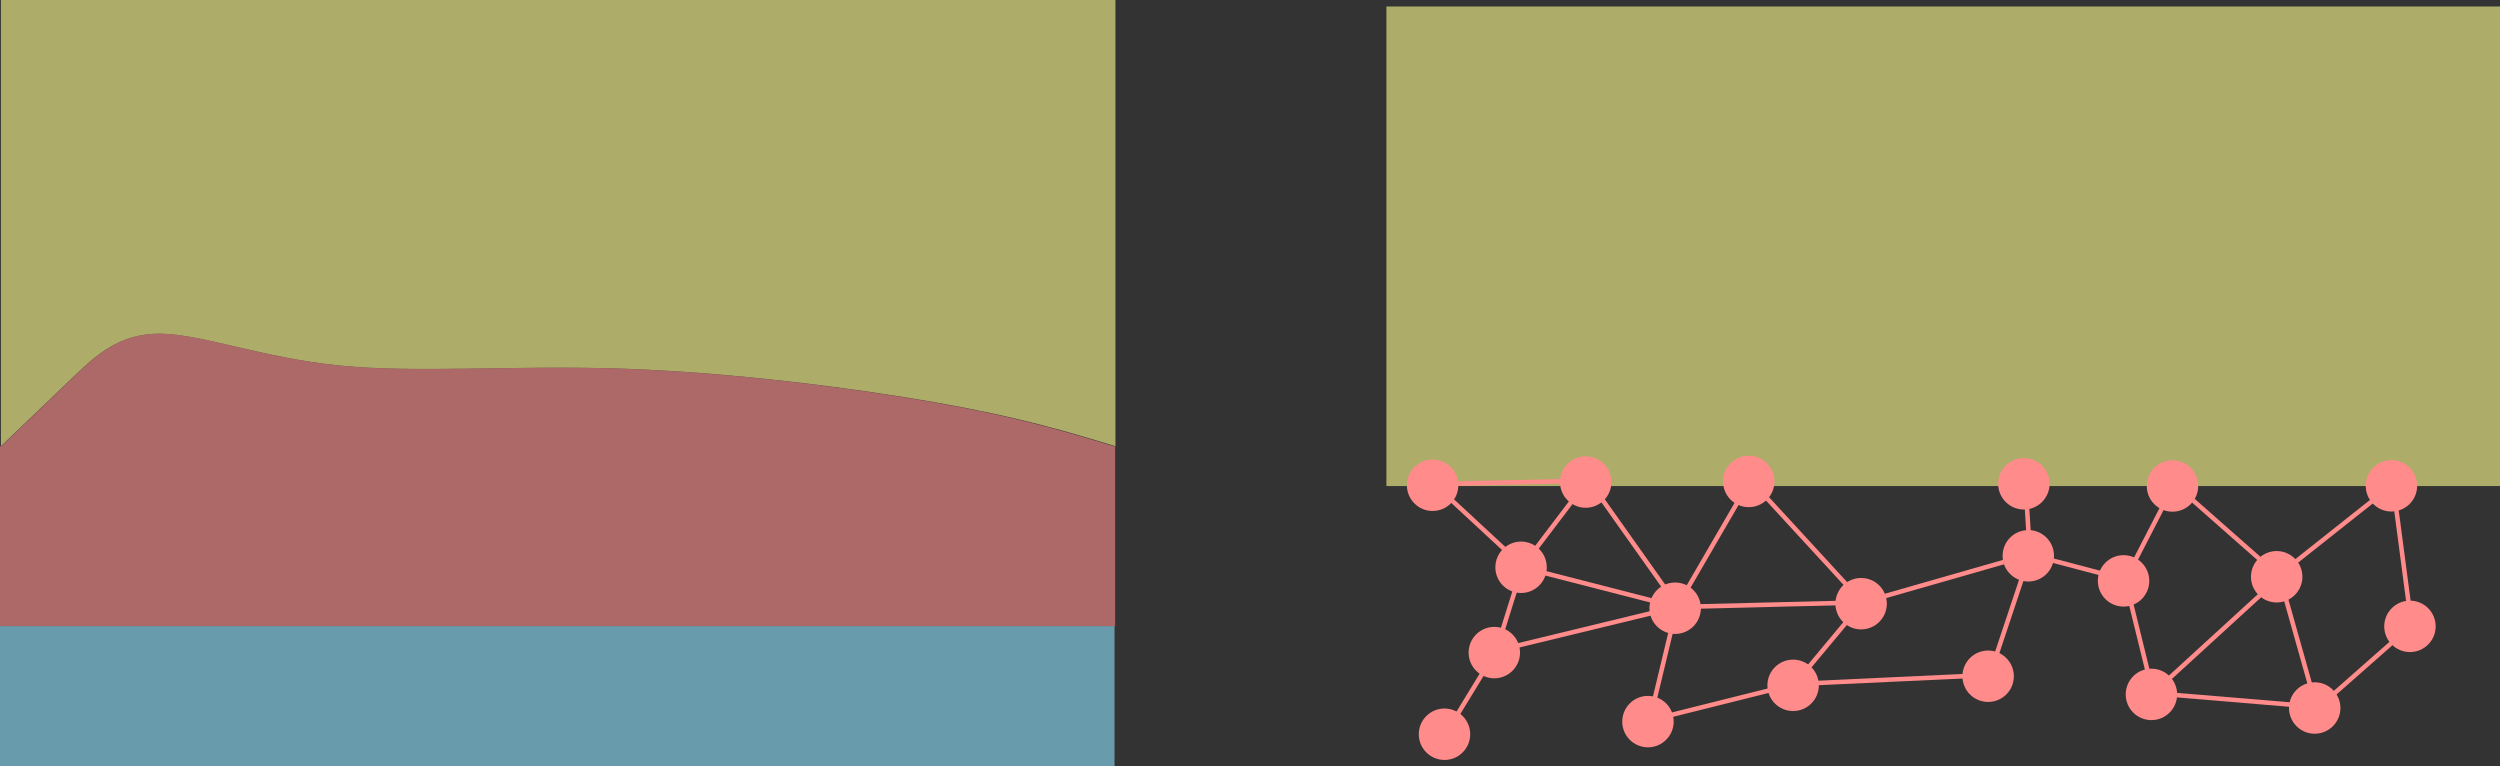 <?xml version="1.0" encoding="UTF-8" standalone="no"?>
<!-- Created with Inkscape (http://www.inkscape.org/) -->

<svg
   width="145.835mm"
   height="44.709mm"
   viewBox="0 0 145.835 44.709"
   version="1.1"
   id="svg1"
   inkscape:version="1.4.2 (1:1.4.2+202505120737+ebf0e940d0)"
   sodipodi:docname="coupling_examples.svg"
   xmlns:inkscape="http://www.inkscape.org/namespaces/inkscape"
   xmlns:sodipodi="http://sodipodi.sourceforge.net/DTD/sodipodi-0.dtd"
   xmlns="http://www.w3.org/2000/svg"
   xmlns:svg="http://www.w3.org/2000/svg">
  <rect x="0" y="0" width="145.835" height="44.709" fill="#333333" stroke="none"/>
  <sodipodi:namedview
     id="namedview1"
     pagecolor="#ffffff"
     bordercolor="#666666"
     borderopacity="1.0"
     inkscape:showpageshadow="2"
     inkscape:pageopacity="0.0"
     inkscape:pagecheckerboard="0"
     inkscape:deskcolor="#d1d1d1"
     inkscape:document-units="mm"
     inkscape:zoom="1.0129245"
     inkscape:cx="350.47034"
     inkscape:cy="354.4193"
     inkscape:window-width="1920"
     inkscape:window-height="1010"
     inkscape:window-x="0"
     inkscape:window-y="0"
     inkscape:window-maximized="1"
     inkscape:current-layer="g87"
     inkscape:export-bgcolor="#ffffffff">
    <inkscape:page
       x="-1.6697557e-30"
       y="0"
       width="145.835"
       height="44.709"
       id="page2"
       margin="0"
       bleed="0" />
  </sodipodi:namedview>
  <defs
     id="defs1">
    <clipPath
       clipPathUnits="userSpaceOnUse"
       id="clipPath3">
      <rect
         style="fill:#fffd8b;fill-opacity:0.596;stroke:none;stroke-width:0.3;stroke-linecap:square;stroke-dasharray:0.265, 0.265"
         id="rect4"
         width="65.015"
         height="26.032"
         x="24.342"
         y="114.515" />
    </clipPath>
  </defs>
  <g
     inkscape:label="Layer 1"
     inkscape:groupmode="layer"
     id="layer1"
     transform="translate(-13.438,-16.427)">
    <g
       id="g87"
       transform="translate(-6.502,-20.317)">
      <path
         id="rect1-7"
         style="fill:#fffd8b;fill-opacity:0.596;stroke:none;stroke-width:0.3;stroke-linecap:square;stroke-dasharray:0.265, 0.265;stroke-opacity:1"
         d="m 24.342,102.129 v 38.418 l 4.133,-3.958 c 1.377,-1.319 2.755,-2.639 5.188,-2.609 2.433,0.03 5.923,1.409 10.453,1.859 4.53,0.45 10.101,-0.03 16.438,0.18 6.336,0.21 13.438,1.11 18.366,1.979 4.928,0.87 7.682,1.709 10.437,2.549 v -38.418 z"
         clip-path="url(#clipPath3)"
         transform="translate(-4.349,-77.771)" />
      <path
         id="path1-9-0"
         style="fill:#ff8b8b;fill-opacity:0.596;stroke:none;stroke-width:0.265px;stroke-linecap:butt;stroke-linejoin:miter;stroke-opacity:1"
         d="m 29.318,56.209 c -2.429,-0.03 -3.804,1.289 -5.179,2.609 l -4.125,3.958 h -0.074 v 10.492 h 65.05 v -10.492 h -0.075 c -2.75,-0.84 -5.5,-1.679 -10.419,-2.549 -4.92,-0.87 -12.008,-1.769 -18.334,-1.979 -6.325,-0.21 -11.887,0.27 -16.409,-0.18 -4.522,-0.45 -8.006,-1.829 -10.435,-1.859 z" />
      <rect
         style="fill:#8be2ff;fill-opacity:0.596;stroke:none;stroke-width:0.3;stroke-linecap:square;stroke-dasharray:0.265, 0.265"
         id="rect2"
         width="65.015"
         height="8.185"
         x="19.94"
         y="73.268" />
    </g>
    <g
       id="g67"
       transform="translate(-10.728,-77.387)">
      <rect
         style="fill:#fffd8b;fill-opacity:0.596;stroke:none;stroke-width:0.3;stroke-linecap:square;stroke-dasharray:0.265, 0.265"
         id="rect5-8-2"
         width="64.962"
         height="27.976"
         x="105.04"
         y="94.192" />
      <g
         id="g65">
        <circle
           style="fill:#ff8b8b;fill-opacity:1;stroke:none;stroke-width:0.765;stroke-linecap:square;stroke-dasharray:none;stroke-opacity:1"
           id="path46"
           cx="107.736"
           cy="122.121"
           r="1.5" />
        <circle
           style="fill:#ff8b8b;fill-opacity:1;stroke:none;stroke-width:0.765;stroke-linecap:square;stroke-dasharray:none;stroke-opacity:1"
           id="path46-3"
           cx="112.896"
           cy="126.906"
           r="1.5" />
        <circle
           style="fill:#ff8b8b;fill-opacity:1;stroke:none;stroke-width:0.765;stroke-linecap:square;stroke-dasharray:none;stroke-opacity:1"
           id="path46-5"
           cx="111.336"
           cy="131.882"
           r="1.5" />
        <circle
           style="fill:#ff8b8b;fill-opacity:1;stroke:none;stroke-width:0.765;stroke-linecap:square;stroke-dasharray:none;stroke-opacity:1"
           id="path46-0"
           cx="108.429"
           cy="136.645"
           r="1.5" />
        <circle
           style="fill:#ff8b8b;fill-opacity:1;stroke:none;stroke-width:0.765;stroke-linecap:square;stroke-dasharray:none;stroke-opacity:1"
           id="path46-8"
           cx="116.667"
           cy="121.934"
           r="1.5" />
        <circle
           style="fill:#ff8b8b;fill-opacity:1;stroke:none;stroke-width:0.765;stroke-linecap:square;stroke-dasharray:none;stroke-opacity:1"
           id="path46-06"
           cx="126.178"
           cy="121.899"
           r="1.5" />
        <circle
           style="fill:#ff8b8b;fill-opacity:1;stroke:none;stroke-width:0.765;stroke-linecap:square;stroke-dasharray:none;stroke-opacity:1"
           id="path46-89"
           cx="142.227"
           cy="122.036"
           r="1.5" />
        <circle
           style="fill:#ff8b8b;fill-opacity:1;stroke:none;stroke-width:0.765;stroke-linecap:square;stroke-dasharray:none;stroke-opacity:1"
           id="path46-1"
           cx="150.895"
           cy="122.163"
           r="1.5" />
        <circle
           style="fill:#ff8b8b;fill-opacity:1;stroke:none;stroke-width:0.765;stroke-linecap:square;stroke-dasharray:none;stroke-opacity:1"
           id="path46-7"
           cx="163.668"
           cy="122.153"
           r="1.5" />
        <circle
           style="fill:#ff8b8b;fill-opacity:1;stroke:none;stroke-width:0.765;stroke-linecap:square;stroke-dasharray:none;stroke-opacity:1"
           id="path46-2"
           cx="142.485"
           cy="126.236"
           r="1.5" />
        <circle
           style="fill:#ff8b8b;fill-opacity:1;stroke:none;stroke-width:0.765;stroke-linecap:square;stroke-dasharray:none;stroke-opacity:1"
           id="path46-9"
           cx="148.042"
           cy="127.699"
           r="1.5" />
        <circle
           style="fill:#ff8b8b;fill-opacity:1;stroke:none;stroke-width:0.765;stroke-linecap:square;stroke-dasharray:none;stroke-opacity:1"
           id="path46-03"
           cx="156.974"
           cy="127.459"
           r="1.5" />
        <circle
           style="fill:#ff8b8b;fill-opacity:1;stroke:none;stroke-width:0.765;stroke-linecap:square;stroke-dasharray:none;stroke-opacity:1"
           id="path46-04"
           cx="149.667"
           cy="134.321"
           r="1.5" />
        <circle
           style="fill:#ff8b8b;fill-opacity:1;stroke:none;stroke-width:0.765;stroke-linecap:square;stroke-dasharray:none;stroke-opacity:1"
           id="path46-97"
           cx="132.733"
           cy="129.029"
           r="1.5" />
        <circle
           style="fill:#ff8b8b;fill-opacity:1;stroke:none;stroke-width:0.765;stroke-linecap:square;stroke-dasharray:none;stroke-opacity:1"
           id="path46-53"
           cx="121.885"
           cy="129.294"
           r="1.5" />
        <circle
           style="fill:#ff8b8b;fill-opacity:1;stroke:none;stroke-width:0.765;stroke-linecap:square;stroke-dasharray:none;stroke-opacity:1"
           id="path46-93"
           cx="120.298"
           cy="135.908"
           r="1.5" />
        <circle
           style="fill:#ff8b8b;fill-opacity:1;stroke:none;stroke-width:0.765;stroke-linecap:square;stroke-dasharray:none;stroke-opacity:1"
           id="path46-19"
           cx="140.142"
           cy="133.262"
           r="1.5" />
        <circle
           style="fill:#ff8b8b;fill-opacity:1;stroke:none;stroke-width:0.765;stroke-linecap:square;stroke-dasharray:none;stroke-opacity:1"
           id="path46-58"
           cx="128.765"
           cy="133.792"
           r="1.5" />
        <circle
           style="fill:#ff8b8b;fill-opacity:1;stroke:none;stroke-width:0.765;stroke-linecap:square;stroke-dasharray:none;stroke-opacity:1"
           id="path46-38"
           cx="159.192"
           cy="135.115"
           r="1.5" />
        <circle
           style="fill:#ff8b8b;fill-opacity:1;stroke:none;stroke-width:0.765;stroke-linecap:square;stroke-dasharray:none;stroke-opacity:1"
           id="path46-932"
           cx="164.748"
           cy="130.352"
           r="1.5" />
      </g>
      <g
         id="g64"
         transform="translate(0.093,-0.073)"
         style="stroke:#ff8b8b;stroke-opacity:1">
        <path
           style="fill:none;stroke:#ff8b8b;stroke-width:0.265px;stroke-linecap:butt;stroke-linejoin:miter;stroke-opacity:1"
           d="m 163.668,122.153 1.08,8.199"
           id="path47" />
        <path
           style="fill:none;stroke:#ff8b8b;stroke-width:0.265px;stroke-linecap:butt;stroke-linejoin:miter;stroke-opacity:1"
           d="m 107.736,122.121 8.931,-0.187"
           id="path48" />
        <path
           style="fill:none;stroke:#ff8b8b;stroke-width:0.265px;stroke-linecap:butt;stroke-linejoin:miter;stroke-opacity:1"
           d="m 112.896,126.906 -5.163,-4.785"
           id="path49" />
        <path
           style="fill:none;stroke:#ff8b8b;stroke-width:0.265px;stroke-linecap:butt;stroke-linejoin:miter;stroke-opacity:1"
           d="m 116.67,121.934 -3.773,4.972"
           id="path50" />
        <path
           style="fill:none;stroke:#ff8b8b;stroke-width:0.265px;stroke-linecap:butt;stroke-linejoin:miter;stroke-opacity:1"
           d="m 112.896,126.906 -1.56,4.976"
           id="path52" />
        <path
           style="fill:none;stroke:#ff8b8b;stroke-width:0.265px;stroke-linecap:butt;stroke-linejoin:miter;stroke-opacity:1"
           d="m 108.429,136.645 2.907,-4.762"
           id="path53" />
        <path
           style="fill:none;stroke:#ff8b8b;stroke-width:0.265px;stroke-linecap:butt;stroke-linejoin:miter;stroke-opacity:1"
           d="m 120.298,135.908 1.587,-6.615 4.293,-7.395 6.555,7.13 -3.969,4.762 11.377,-0.529 2.343,-7.027 -0.258,-4.2"
           id="path54" />
        <path
           style="fill:none;stroke:#ff8b8b;stroke-width:0.265px;stroke-linecap:butt;stroke-linejoin:miter;stroke-opacity:1"
           d="m 142.485,126.236 -9.751,2.793 -10.848,0.265 -8.989,-2.308"
           id="path55" />
        <path
           style="fill:none;stroke:#ff8b8b;stroke-width:0.265px;stroke-linecap:butt;stroke-linejoin:miter;stroke-opacity:1"
           d="m 111.21,131.882 10.676,-2.588"
           id="path56" />
        <path
           style="fill:none;stroke:#ff8b8b;stroke-width:0.265px;stroke-linecap:butt;stroke-linejoin:miter;stroke-opacity:1"
           d="m 120.298,135.908 8.467,-2.117"
           id="path57" />
        <path
           style="fill:none;stroke:#ff8b8b;stroke-width:0.265px;stroke-linecap:butt;stroke-linejoin:miter;stroke-opacity:1"
           d="m 116.667,121.801 5.218,7.364"
           id="path58" />
        <path
           style="fill:none;stroke:#ff8b8b;stroke-width:0.265px;stroke-linecap:butt;stroke-linejoin:miter;stroke-opacity:1"
           d="m 142.485,126.236 5.558,1.464 2.853,-5.536"
           id="path59" />
        <path
           style="fill:none;stroke:#ff8b8b;stroke-width:0.265px;stroke-linecap:butt;stroke-linejoin:miter;stroke-opacity:1"
           d="m 156.974,127.459 -6.079,-5.356"
           id="path60" />
        <path
           style="fill:none;stroke:#ff8b8b;stroke-width:0.265px;stroke-linecap:butt;stroke-linejoin:miter;stroke-opacity:1"
           d="m 163.668,122.153 -6.695,5.305"
           id="path61" />
        <path
           style="fill:none;stroke:#ff8b8b;stroke-width:0.265px;stroke-linecap:butt;stroke-linejoin:miter;stroke-opacity:1"
           d="m 149.667,134.321 7.394,-6.763 2.13,7.557 z"
           id="path62" />
        <path
           style="fill:none;stroke:#ff8b8b;stroke-width:0.265px;stroke-linecap:butt;stroke-linejoin:miter;stroke-opacity:1"
           d="m 148.042,127.699 1.625,6.621"
           id="path63" />
        <path
           style="fill:none;stroke:#ff8b8b;stroke-width:0.265px;stroke-linecap:butt;stroke-linejoin:miter;stroke-opacity:1"
           d="m 164.748,130.369 -5.556,4.893"
           id="path64" />
      </g>
    </g>
  </g>
</svg>
